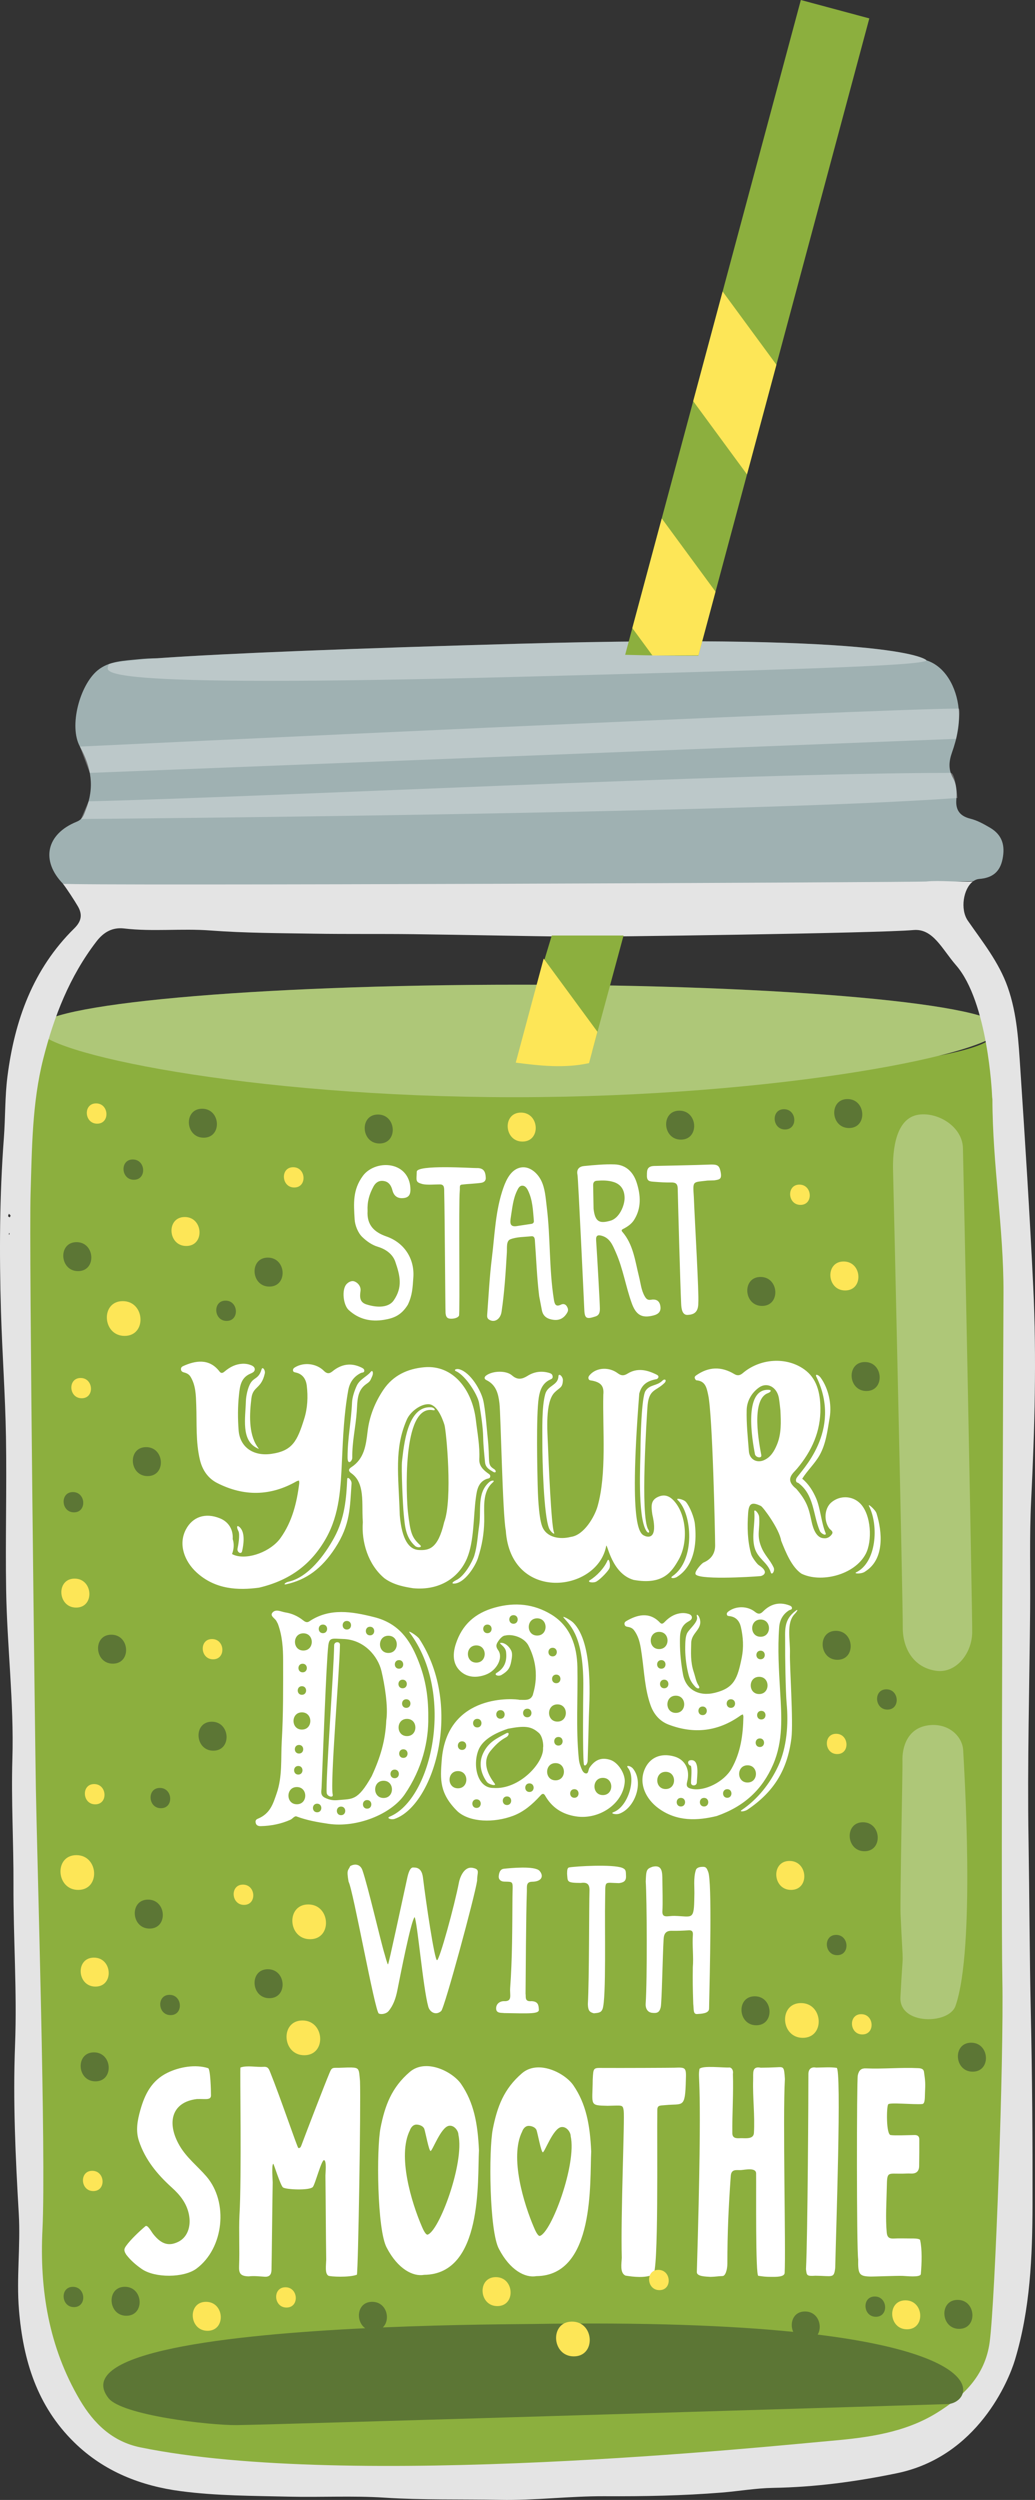 <?xml version="1.0" encoding="iso-8859-1"?>
<svg version="1.1" xmlns="http://www.w3.org/2000/svg" xmlns:xlink="http://www.w3.org/1999/xlink" x="0px" y="0px" viewBox="0 0 117.606 283.847" style="enable-background:new 0 0 117.606 283.847;" xml:space="preserve">
    <rect x="0" y="0" width="117.606" height="283.847" fill="#333333" stroke="none"/>
    <g id="Layer_2">
        <path id="one" style="fill:#8CAF3E;" d="M115.869,190.428c-0.259,2.894,0.241,55.103-0.773,60.473 c0.045,0.374,0.07,0.754,0.069,1.138c-0.015,4.011-0.824,7.928-1.998,11.742c-0.217,0.705-0.217,0.706-0.001,0.004 c-0.06,0.389-0.644,3.506-0.966,4.66c-0.35,1.255-0.735,2.498-1.131,3.739c-0.73,2.288-7.734,6.325-9.263,7.209 c-4.401,2.544-10.019,1.957-14.879,2.033c-0.383,0.006-27.047,1.458-32.274,1.678c-10.886,0.458-35.026-2.176-36.486-1.952 c-2.736,0.42-10.341-7.262-11.396-8.37c-2.158-2.265-3.692-4.854-3.835-8.06c-0.069-1.538,0.078-8.131-0.054-10.202 c-0.203-3.189-0.277-64.746-0.096-70.814c0.094-3.159,0.153-6.32,0.123-9.48c-0.013,0.618-0.187-1.328-0.18-1.244 c-0.059-0.694-0.559-13.354-0.603-16.855c-0.034-2.688,0.997-21.382,0.662-24.112c-0.596-4.853,0.021-12.77,2.032-14.47 c-0.359-0.273-0.555-0.533-0.555-0.774c0-2.742,24.503-4.965,54.73-4.965c30.226,0,54.73,2.223,54.73,4.965 c0,0.881-2.596,2.001-7.106,3.116c3.093-0.603,5.172-1.253,5.93-1.915c1.705-1.491,1.808,19.31,1.799,19.381 C115.08,138.56,116.162,187.155,115.869,190.428z"/>
        <path id="fixed" style="opacity:0.3;fill:#FFFFFF;" d="M111.539,154.779c-0.005-0.029-0.01-0.059-0.015-0.088 C111.536,154.761,111.54,154.785,111.539,154.779z M109.417,130.344c-0.071-2.428-2.822-4.093-5.022-3.784 c-2.6,0.365-2.988,3.957-2.917,6.379c0.059,2.033,1.132,49.505,1.102,51.787c-0.033,2.421,1.228,4.646,3.836,4.984 c2.191,0.284,4.02-1.927,4.053-4.354C110.5,183.076,109.485,132.692,109.417,130.344z M109.447,198.75 c-0.071-1.546-1.573-3.074-3.772-2.877c-2.6,0.233-3.198,2.573-3.127,4.115c0.029,0.636-0.291,15.741-0.216,17.411 c0.331,7.366,0.312,2.784-0.017,9.371c-0.158,3.168,5.514,3.111,6.257,0.988C110.877,221.172,109.525,200.45,109.447,198.75z M58.433,124.579c30.226,0,55.292-5.069,55.292-7.811c0-2.742-24.503-4.965-54.73-4.965c-30.226,0-54.73,2.223-54.73,4.965 C4.266,119.511,28.207,124.579,58.433,124.579z"/>
        <path id="two" style="fill:#9FB1B2;" d="M112.483,93.971c-0.713-0.415-1.422-0.816-2.226-1.017 c-1.111-0.277-1.68-0.904-1.592-2.126c0.061-0.839,0.061-1.722-0.378-2.491c-0.546-0.956-0.469-1.889-0.116-2.889 c0.567-1.609,0.937-3.246,0.76-4.993c-0.245-2.417-1.51-4.795-3.663-5.479c0.001-0.003,0.007-0.005,0.007-0.008 c0,0-2.448-3.096-46.518-1.872c-17.979,0.499-33.136,1.085-40.882,1.643c-0.682,0.008-1.406,0.036-2.128,0.113 c-1.599,0.171-3.345,0.177-4.662,1.266c-2.014,1.666-3.282,6.322-2.005,8.648c1.323,2.411,1.667,4.64,0.672,7.175 c-0.241,0.615-0.34,1.074-1.063,1.369c-3.442,1.403-4.07,4.41-1.539,7.027c0.139,0.144,25.086,1.3,34.292,1.198 c7.178-0.079,67.538-1.385,69.164-1.491c0.199-0.136,0.417-0.228,0.656-0.246c1.488-0.113,2.355-0.782,2.654-2.246 C114.227,96.029,113.911,94.802,112.483,93.971z"/>
        <path id="three" style="fill:#E4E4E4;" d="M117.405,146.084c-0.394-8.209-0.916-16.412-1.46-24.613 c-0.21-3.165-0.364-6.347-1.444-9.401c-1.002-2.833-2.855-5.123-4.526-7.533c-0.897-1.294-0.506-3.64,0.573-4.452 c-1.572,0.108-3.704-0.158-5.274,0c0.358,0.096-97.507,0.521-98.125,0.252c0.487,0.639,1.291,1.869,1.698,2.566 c0.582,0.997,0.357,1.754-0.412,2.511c-4.694,4.621-6.776,10.449-7.588,16.807c-0.295,2.31-0.232,4.663-0.407,6.99 c-0.493,6.566-0.523,13.14-0.328,19.715c0.141,4.755,0.488,9.506,0.567,14.261c0.096,5.783-0.074,11.571,0.019,17.354 c0.103,6.39,0.899,12.755,0.709,19.163c-0.141,4.76,0.144,9.526,0.125,14.284c-0.024,6.067,0.414,12.125,0.179,18.193 c-0.248,6.4,0.052,12.791,0.423,19.18c0.211,3.632-0.278,7.268,0.022,10.911c0.47,5.711,2.047,10.903,6.288,15.049 c3.389,3.313,7.587,4.937,12.103,5.53c4.069,0.534,8.217,0.529,12.333,0.624c3.594,0.082,7.219-0.12,10.782,0.111 c4.392,0.284,8.773,0.167,13.155,0.253c3.958,0.077,7.925-0.436,11.886-0.414c4.455,0.025,8.897-0.059,13.334-0.418 c1.933-0.156,3.859-0.498,5.792-0.53c4.764-0.079,9.417-0.697,14.104-1.667c9.164-1.896,12.691-10.535,13.386-12.834 c1.751-5.792,1.994-11.755,2.006-17.73c0.015-7.304-0.038-14.61-0.198-21.912c-0.141-6.462-0.151-12.925-0.255-19.386 c-0.141-8.762,0.107-17.529,0.182-26.295c0.035-4.093-0.085-8.194,0.115-12.279C117.567,162.278,117.794,154.181,117.405,146.084z M1.033,140.202c-0.01-0.024-0.029-0.049-0.027-0.072c0.004-0.051,0.018-0.101,0.029-0.151c0.022,0.039,0.044,0.077,0.066,0.116 C1.079,140.133,1.056,140.168,1.033,140.202z M1.109,138.222c-0.065-0.043-0.168-0.074-0.184-0.13 c-0.018-0.066,0.039-0.153,0.078-0.275c0.088,0.082,0.181,0.128,0.193,0.19C1.208,138.071,1.141,138.15,1.109,138.222z M113.896,224.809c0.177,8.959-0.813,36.355-1.436,41.086c-0.51,3.87-3.028,6.223-6.03,8.077 c-3.614,2.232-7.803,2.796-11.939,3.157c-6.827,0.596-54.75,5.629-78.555,0.745c-3.14-0.644-5.27-2.678-6.865-5.386 c-3.527-5.99-4.585-12.511-4.246-19.338c0.422-8.52-0.609-41.912-0.75-50.097c-0.071-4.152-0.794-61.306-0.6-67.574 c0.158-5.1,0.169-10.254,1.44-15.263c1.216-4.796,2.987-9.339,6.04-13.314c0.832-1.084,1.834-1.637,3.159-1.481 c3.256,0.383,6.522-0.019,9.79,0.228c3.925,0.296,7.874,0.299,11.814,0.363c3.762,0.061,7.525,0.009,11.288,0.057 c6.127,0.078,12.254,0.217,18.381,0.288c2.424,0.028,34.341-0.393,38.41-0.758c2.231-0.2,3.24,2.165,4.835,3.995 c3.631,4.165,4.088,14.568,4.094,14.78c0.007,0.212,0.04,0.422,0.041,0.43c0.014,7.463,1.278,14.647,1.259,21.913 C114.014,151.263,113.712,215.495,113.896,224.809z"/>
        <path id="fixed" style="fill:#5C7635;" d="M107.64,272.965c-0.764,0.017-76.799,2.352-80.728,2.385 c-3.21,0.027-13.062-1.125-14.581-3.058c-4.125-5.251,13.942-7.201,29.167-7.942c-1.139-0.804-0.945-2.997,0.792-2.997 c1.669,0,2.129,2.041,1.208,2.906c8.356-0.357,15.475-0.365,16.962-0.389c12.895-0.21,22.526,0.177,29.67,0.893 c-0.43-0.97-0.019-2.312,1.341-2.312c1.505,0,2.026,1.661,1.439,2.622C113.122,267.569,110.184,272.907,107.64,272.965z M12.822,188.895c2.126,0,1.943-3.289-0.172-3.289C10.523,185.606,10.706,188.895,12.822,188.895z M16.821,215.685 c-2.126,0-1.943,3.289,0.172,3.289C19.12,218.974,18.937,215.685,16.821,215.685z M24.239,198.775c2.126,0,1.943-3.289-0.172-3.289 C21.94,195.486,22.123,198.775,24.239,198.775z M30.606,226.878c2.126,0,1.943-3.289-0.172-3.289 C28.307,223.589,28.49,226.878,30.606,226.878z M10.673,233.03c-2.126,0-1.943,3.289,0.172,3.289 C12.972,236.319,12.789,233.03,10.673,233.03z M16.774,167.598c2.126,0,1.943-3.289-0.172-3.289 C14.475,164.309,14.658,167.598,16.774,167.598z M8.87,144.325c2.126,0,1.943-3.289-0.172-3.289 C6.571,141.036,6.754,144.325,8.87,144.325z M23.141,129.176c2.126,0,1.943-3.289-0.172-3.289 C20.842,125.887,21.026,129.176,23.141,129.176z M30.606,146.081c2.126,0,1.943-3.289-0.172-3.289 C28.307,142.792,28.49,146.081,30.606,146.081z M43.121,129.834c2.126,0,1.943-3.289-0.172-3.289 C40.822,126.545,41.005,129.834,43.121,129.834z M96.473,128.078c2.126,0,1.943-3.289-0.172-3.289 C94.174,124.789,94.357,128.078,96.473,128.078z M86.593,148.277c2.126,0,1.943-3.289-0.172-3.289 C84.294,144.988,84.477,148.277,86.593,148.277z M77.371,129.395c2.126,0,1.943-3.289-0.172-3.289 C75.073,126.106,75.256,129.395,77.371,129.395z M98.449,157.937c2.126,0,1.943-3.289-0.172-3.289 C96.15,154.649,96.333,157.937,98.449,157.937z M95.155,188.456c2.126,0,1.943-3.289-0.172-3.289 C92.857,185.167,93.04,188.456,95.155,188.456z M98.057,206.903c-2.126,0-1.943,3.289,0.172,3.289 C100.355,210.192,100.172,206.903,98.057,206.903z M85.934,229.952c2.126,0,1.943-3.289-0.172-3.289 C83.635,226.663,83.819,229.952,85.934,229.952z M110.352,231.932c-2.126,0-1.943,3.289,0.172,3.289 C112.651,235.221,112.467,231.932,110.352,231.932z M14.186,259.646c-2.126,0-1.943,3.289,0.172,3.289 C16.485,262.935,16.302,259.646,14.186,259.646z M108.815,261.133c-2.126,0-1.943,3.289,0.172,3.289 C111.114,264.422,110.931,261.133,108.815,261.133z M19.383,228.8c1.488,0,1.36-2.302-0.121-2.302 C17.774,226.498,17.902,228.8,19.383,228.8z M15.211,133.952c1.488,0,1.36-2.302-0.121-2.302 C13.602,131.649,13.73,133.952,15.211,133.952z M89.201,128.243c1.488,0,1.36-2.302-0.121-2.302 C87.592,125.941,87.721,128.243,89.201,128.243z M95.13,221.994c1.488,0,1.36-2.302-0.121-2.302 C93.521,219.691,93.649,221.994,95.13,221.994z M8.405,171.715c1.488,0,1.36-2.302-0.121-2.302 C6.796,169.413,6.924,171.715,8.405,171.715z M8.284,259.651c-1.488,0-1.36,2.302,0.121,2.302 C9.893,261.953,9.765,259.651,8.284,259.651z M99.521,263.051c1.488,0,1.36-2.302-0.121-2.302 C97.912,260.748,98.04,263.051,99.521,263.051z M18.285,205.307c1.488,0,1.36-2.302-0.121-2.302 C16.676,203.005,16.804,205.307,18.285,205.307z M100.838,194.11c1.488,0,1.36-2.302-0.121-2.302 C99.229,191.808,99.357,194.11,100.838,194.11z M25.75,149.979c1.488,0,1.36-2.302-0.121-2.302 C24.141,147.677,24.269,149.979,25.75,149.979z"/>
        <path id="five" style="fill:#FFFFFF;" d="M20.563,155.466c-0.011-0.207,0.12-0.301,0.285-0.375 c1.297-0.58,2.916-0.923,4.1,0.641c0.208,0.275,0.42,0.123,0.604-0.033c0.575-0.487,1.221-0.813,1.98-0.855 c0.28-0.015,0.578,0.018,0.843,0.107c0.249,0.083,0.571,0.213,0.573,0.521c0.002,0.306-0.304,0.409-0.561,0.526 c-1.039,0.474-1.136,1.457-1.236,2.407c-0.14,1.328-0.138,2.662-0.038,3.993c0.141,1.889,1.64,2.967,3.703,2.68 c2.43-0.339,2.961-1.466,3.752-3.984c0.381-1.214,0.443-2.501,0.289-3.769c-0.088-0.72-0.449-1.31-1.243-1.485 c-0.143-0.031-0.296-0.046-0.32-0.23c-0.024-0.186,0.103-0.288,0.24-0.37c1.003-0.599,2.426-0.434,3.263,0.404 c0.329,0.329,0.603,0.369,0.977,0.063c0.996-0.815,2.094-1.018,3.283-0.441c0.159,0.077,0.356,0.175,0.336,0.39 c-0.021,0.222-0.253,0.169-0.395,0.24c-0.802,0.401-1.264,1.065-1.424,1.94c-0.481,2.639-0.597,5.311-0.718,7.982 c-0.139,3.045-0.251,6.082-1.813,8.845c-1.642,2.903-4.043,4.762-7.608,5.603c-2.375,0.319-4.984,0.221-7.114-1.744 c-1.347-1.243-2.098-3.169-1.191-4.876c0.746-1.406,2.184-1.935,3.869-1.249c0.991,0.403,1.517,1.295,1.44,2.35 c0.043,0.13,0.075,0.255,0.089,0.359c0.073,0.515-0.014,0.937-0.161,1.34c0.083,0.054,0.186,0.102,0.314,0.145 c1.569,0.528,4.108-0.442,5.193-1.96c1.336-1.869,1.854-4.006,2.131-6.231c0.012-0.097-0.021-0.2-0.032-0.3 c-0.094,0.03-0.196,0.045-0.28,0.092c-2.971,1.697-5.993,1.73-9.016,0.192c-1.045-0.532-1.683-1.474-1.958-2.62 c-0.497-2.067-0.341-4.182-0.421-6.28c-0.041-1.083-0.053-2.166-0.635-3.144c-0.18-0.303-0.442-0.429-0.751-0.509 C20.717,155.78,20.576,155.687,20.563,155.466z M55.266,156.698c1.112,0.535,1.357,1.554,1.486,2.629 c0.15,1.248,0.354,12.611,0.72,14.439c0.545,8.238,10.471,7.041,11.416,1.729c0.15-0.157,0.637,3.184,3.113,3.891 c3.36,0.601,4.328-0.938,5.094-2.264c1.099-1.902,0.947-4.973-0.421-6.606c-0.528-0.631-1.132-0.922-1.928-0.546 c-0.798,0.377-0.767,1.025-0.622,1.988c0.495,2.122,0.024,2.688-0.743,2.476c-0.531-0.248-2.016,0.035-0.743-16.2 c0.254-0.985,0.872-1.449,1.96-1.643c0.082-0.014,0.184-0.114,0.211-0.195c0.048-0.145-0.062-0.248-0.183-0.309 c-1.087-0.548-2.205-0.81-3.318-0.124c-0.429,0.265-0.72,0.251-1.116-0.044c-0.991-0.738-2.375-0.652-3.123,0.142 c-0.129,0.137-0.254,0.276-0.196,0.481c0.06,0.214,0.266,0.188,0.422,0.22c0.984,0.199,1.359,0.616,1.259,1.596 c-0.089,3.977,0.4,8.97-0.655,12.679c-0.326,1.146-1.533,3.278-3.042,3.466c-1.231,0.32-2.772,0.083-3.254-1.203 c-0.424-1.132-0.492-3.962-0.512-4.812c-0.03-1.226-0.189-7.756,0.126-9.788c0.131-0.844,0.41-1.633,1.259-2.042 c0.173-0.084,0.34-0.119,0.322-0.366c-0.02-0.26-0.186-0.35-0.402-0.412c-0.865-0.249-1.682-0.142-2.444,0.334 c-0.604,0.378-1.14,0.504-1.769-0.046c-0.679-0.593-2.216-0.528-2.936,0.006C55.001,156.358,55.003,156.572,55.266,156.698z M61.36,203.923c-0.874,0.954-1.847,1.796-3.065,2.251c-2.162,0.808-4.87,0.751-6.282-0.486c-2.109-2.059-1.979-3.672-1.825-5.78 c0.569-7.781,8.459-7.031,8.851-6.902c0.565-0.019,1.237,0.151,1.513-0.578c-0.015-0.123,1.055-2.662-0.552-5.676 c-0.552-0.904-1.858-1.231-2.562-1.055c-0.368,0.006-0.705,0.448-0.909,0.785c-0.2,0.33-0.148,0.569,0.08,0.887 c0.6,0.838-0.148,2.315-1.435,2.784c-1.01,0.369-2.073,0.332-2.872-0.414c-0.901-0.841-0.857-2.013-0.506-3.088 c0.707-2.161,2.156-3.491,4.419-4.121c2.305-0.642,4.445-0.416,6.417,0.777c2.19,1.325,2.931,3.586,2.977,5.979 c0.066,3.456-0.181,6.918,0.156,10.372c0.028,0.287,0.085,0.582,0.19,0.848c0.131,0.33,0.251,0.786,0.599,0.851 c0.336,0.063,0.28-0.434,0.438-0.66c0.631-0.908,1.365-1.2,2.366-0.873c0.869,0.283,1.697,1.558,1.629,2.508 c-0.176,2.449-2.89,4.321-5.556,3.902c-1.556-0.245-2.711-0.994-3.486-2.351C61.724,203.497,61.52,203.748,61.36,203.923z M68.503,203.817c1.273,0,1.273-1.956,0-1.956C67.23,201.861,67.23,203.817,68.503,203.817z M54.122,186.821 c-1.273,0-1.273,1.956,0,1.956C55.395,188.777,55.395,186.821,54.122,186.821z M55.384,184.456c-0.636,0-0.636,0.978,0,0.978 C56.021,185.434,56.021,184.456,55.384,184.456z M58.348,183.386c-0.636,0-0.636,0.978,0,0.978S58.985,183.386,58.348,183.386z M65.264,204.124c0.636,0,0.636-0.978,0-0.978S64.628,204.124,65.264,204.124z M63.343,193.518c-1.273,0-1.273,1.956,0,1.956 C64.616,195.474,64.616,193.518,63.343,193.518z M63.453,197.218c-0.636,0-0.636,0.978,0,0.978 C64.09,198.196,64.09,197.218,63.453,197.218z M63.206,190.137c-0.636,0-0.636,0.978,0,0.978S63.842,190.137,63.206,190.137z M62.794,188.069c0.636,0,0.636-0.978,0-0.978S62.158,188.069,62.794,188.069z M63.124,202.143c1.273,0,1.273-1.956,0-1.956 C61.851,200.187,61.851,202.143,63.124,202.143z M61.038,185.704c1.273,0,1.273-1.956,0-1.956 C59.765,183.747,59.765,185.704,61.038,185.704z M59.913,194.985c0.636,0,0.636-0.978,0-0.978S59.276,194.985,59.913,194.985z M56.866,195.149c0.636,0,0.636-0.978,0-0.978C56.23,194.171,56.23,195.149,56.866,195.149z M54.232,196.137 c0.636,0,0.636-0.978,0-0.978S53.595,196.137,54.232,196.137z M52.503,198.69c0.636,0,0.636-0.978,0-0.978 S51.866,198.69,52.503,198.69z M52.036,201.092c-1.273,0-1.273,1.956,0,1.956S53.309,201.092,52.036,201.092z M54.149,204.298 c-0.636,0-0.636,0.978,0,0.978S54.786,204.298,54.149,204.298z M57.607,203.969c-0.636,0-0.636,0.978,0,0.978 C58.244,204.947,58.244,203.969,57.607,203.969z M60.16,202.487c-0.636,0-0.636,0.978,0,0.978S60.796,202.487,60.16,202.487z M61.707,198.455c0.07-0.277-0.031-1.381-0.552-1.758c-0.816-0.697-1.545-0.779-3.434-0.414c-1.971,0.653-2.965,1.49-3.334,2.373 c-0.706,1.69-0.189,4.378,1.676,4.351C58.995,203.227,61.82,200.15,61.707,198.455z M91.051,178.667 c-1.085-0.755-1.745-2.358-2.29-3.735c-0.19-1.315-2.053-3.823-2.299-3.94c-1.036-0.495-1.376-0.31-1.454,0.819 c-0.108,1.568-0.081,3.129,0.347,4.66c0.106,0.38,0.69,1.124,0.845,1.224c1.36,0.879,0.385,1.242,0.228,1.256 c-1.164,0.103-7.452,0.472-7.405-0.283c-0.044-0.327,0.718-1.168,0.925-1.257c0.856-0.368,1.317-1.016,1.313-1.949 c-0.004-1.33-0.293-14.826-0.789-17.079c-0.172-0.783-0.299-1.58-1.341-1.662c-0.071-0.006-0.16-0.157-0.186-0.255 c-0.037-0.138,0.054-0.229,0.175-0.313c1.408-0.984,2.848-1.023,4.312-0.144c0.372,0.224,0.656,0.167,0.983-0.112 c1.925-1.64,4.9-1.888,6.966-0.419c1.451,1.032,1.813,2.666,1.841,4.383c0.044,2.66-0.979,4.893-2.652,6.889 c-0.479,0.571-1.454,1.212-0.086,2.297c1.179,1.368,1.411,2.193,1.698,3.537c0.098,0.46,0.389,2.043,1.432,2.07 c0.351,0.048,0.691-0.132,0.911-0.455c0.223-0.328-0.166-0.475-0.308-0.677c-0.633-0.895-0.526-2.277,0.249-2.937 c0.966-0.823,2.389-0.767,3.265,0.108c1.285,1.283,1.406,4.31,0.63,5.758C97.064,178.871,93.22,179.752,91.051,178.667z M88.678,160.124c-0.057-0.466-0.094-0.936-0.176-1.398c-0.217-1.233-1.331-1.843-2.254-1.188c-0.86,0.61-1.38,1.551-1.405,2.561 c-0.039,1.56,0.133,3.126,0.252,4.687c0.07,0.913,0.893,1.376,1.729,0.999c0.751-0.338,1.142-1.002,1.446-1.721 C88.809,162.794,88.738,161.46,88.678,160.124z M54.071,161.228c0.173,1.475,0.464,2.945,0.391,4.444 c-0.036,0.729,0.402,1.179,0.936,1.576c0.139,0.104,0.347,0.19,0.306,0.415c-0.041,0.23-0.268,0.2-0.432,0.266 c-0.959,0.389-1.082,1.281-1.2,2.128c-0.289,2.081-0.183,4.92-1.006,6.877c-0.94,2.234-3.16,3.679-6.131,3.396 c-0.804-0.131-2.169-0.33-3.254-1.132c-1.874-1.563-2.618-4.153-2.454-6.365c-0.092-1.425,0.028-2.533-0.182-3.639 c-0.153-0.803-0.465-1.456-1.137-1.929c-0.305-0.215-0.352-0.44,0.001-0.668c1.488-0.96,1.671-2.49,1.86-4.067 c0.204-1.703,0.817-3.271,1.787-4.717c1.113-1.659,2.766-2.407,4.653-2.574C51.484,154.948,53.668,157.79,54.071,161.228z M48.726,159.437c-0.923-0.052-2.111,0.854-2.5,1.745c-1.45,3.326-0.943,6.225-0.802,10.847c0.236,2.83,1.072,3.908,2.169,3.962 c1.126,0.055,2.169-0.094,2.877-3.16c0.982-2.586,0.238-10.407,0.029-11.063C50.251,160.984,49.655,159.489,48.726,159.437z M32.017,197.686c0.18-3.053,0.156-6.116,0.154-9.174c-0.001-1.374-0.093-2.753-0.576-4.088c-0.043-0.119-0.12-0.23-0.174-0.346 c-0.157-0.341-0.823-0.606-0.432-1.012c0.388-0.403,0.962-0.062,1.435,0.011c0.767,0.118,1.431,0.435,1.997,0.881 c0.204,0.161,0.441,0.327,0.715,0.141c2.32-1.568,4.882-1.114,7.377-0.489c2.809,0.704,4.049,2.606,4.923,4.72 c0.807,1.953,1.252,3.952,1.228,6.651c0.047,2.671-0.675,5.837-2.677,8.755c-1.564,2.281-5.462,3.811-8.658,3.343 c-1.217-0.178-2.474-0.398-3.633-0.838c-0.229-0.087-0.461,0.27-0.687,0.371c-1.046,0.471-2.179,0.7-3.372,0.73 c-0.279,0.007-0.501-0.08-0.571-0.329c-0.058-0.206-0.042-0.399,0.217-0.505c1.443-0.585,1.755-1.745,2.142-2.849 C32.111,201.705,31.9,199.677,32.017,197.686z M38.753,205.122c-0.636,0-0.636,0.978,0,0.978S39.389,205.122,38.753,205.122z M41.717,204.381c-0.636,0-0.636,0.978,0,0.978S42.353,204.381,41.717,204.381z M43.583,202.19c-1.273,0-1.273,1.956,0,1.956 C44.856,204.146,44.856,202.19,43.583,202.19z M44.846,200.923c-0.636,0-0.636,0.978,0,0.978 C45.482,201.901,45.482,200.923,44.846,200.923z M45.834,198.617c-0.636,0-0.636,0.978,0,0.978S46.47,198.617,45.834,198.617z M46.245,195.164c-1.273,0-1.273,1.956,0,1.956S47.518,195.164,46.245,195.164z M46.163,192.936c-0.636,0-0.636,0.978,0,0.978 S46.799,192.936,46.163,192.936z M45.751,190.713c-0.636,0-0.636,0.978,0,0.978S46.388,190.713,45.751,190.713z M45.34,188.49 c-0.636,0-0.636,0.978,0,0.978S45.976,188.49,45.34,188.49z M44.132,187.68c1.273,0,1.273-1.956,0-1.956 C42.86,185.723,42.86,187.68,44.132,187.68z M42.046,185.681c0.636,0,0.636-0.978,0-0.978S41.41,185.681,42.046,185.681z M39.412,185.022c0.636,0,0.636-0.978,0-0.978C38.775,184.044,38.775,185.022,39.412,185.022z M37.303,186.836 c-0.228,1.868-0.61,12.644-0.764,16.158c-0.018,0.407-0.171,0.856,0.388,1.129c0.552,0.269,0.984,0.316,1.541,0.259 c1.55-0.158,2.16,0.151,3.767-2.712c1.006-2.174,1.558-4.058,1.658-6.329c0.235-1.56-0.19-4.113-0.552-5.625 c-0.397-1.656-1.959-3.566-4.372-3.624C37.765,186.049,37.419,185.884,37.303,186.836z M36.695,185.434 c0.636,0,0.636-0.978,0-0.978S36.058,185.434,36.695,185.434z M36.036,205.771c0.636,0,0.636-0.978,0-0.978 S35.4,205.771,36.036,205.771z M34.472,187.405c1.273,0,1.273-1.956,0-1.956C33.199,185.449,33.199,187.405,34.472,187.405z M34.389,188.902c-0.636,0-0.636,0.978,0,0.978C35.026,189.88,35.026,188.902,34.389,188.902z M34.307,191.454 c-0.636,0-0.636,0.978,0,0.978C34.943,192.432,34.943,191.454,34.307,191.454z M34.307,196.38c1.273,0,1.273-1.956,0-1.956 C33.034,194.423,33.034,196.38,34.307,196.38z M33.978,198.123c-0.636,0-0.636,0.978,0,0.978S34.614,198.123,33.978,198.123z M33.895,200.511c-0.636,0-0.636,0.978,0,0.978S34.532,200.511,33.895,200.511z M33.731,204.86c1.273,0,1.273-1.956,0-1.956 S32.458,204.86,33.731,204.86z M39.917,234.746c-0.514-0.014-1.296,0.053-1.81,0.038c-0.426-0.013-0.496,0.186-0.673,0.602 c-0.496,1.169-2.617,6.671-3.202,8.245c-0.056,0.152-0.167,0.312-0.338,0.253c-0.104-0.036-2.077-5.843-3.169-8.543 c-0.164-0.404-0.243-0.705-0.763-0.669c-0.834,0.056-1.885-0.189-2.639,0.075c-0.077,0.103,0.15,12.41-0.113,16.778 c-0.084,1.828,0.032,3.916-0.042,5.744c-0.032,0.792,0.09,1.174,1.097,1.193c0.591-0.074,1.223,0.005,1.816,0.041 c0.579,0.036,0.758-0.296,0.77-0.775c0.028-1.094,0.093-7.722,0.135-9.941c0.003-0.179-0.146-2.042,0.069-2.107 c0.05-0.015,0.799,2.42,1.093,2.677c0.294,0.257,3.016,0.377,3.393-0.038c0.268-0.295,0.989-3.111,1.282-3.054 c0.311,0.06,0.152,1.488,0.155,1.755c0.038,3.184,0.043,6.368,0.09,9.551c-0.021,0.681-0.164,1.569,0.245,1.815 c0.189,0.113,2.375,0.226,3.243-0.113c0.151-0.829,0.45-19.066,0.351-21.972C40.785,234.935,40.841,234.772,39.917,234.746z M65.155,236.775c1.433,2.094,1.888,4.454,2.023,7.519c-0.178,3.31,0.482,14.08-6.224,14.14c-1.265,0.234-2.997-0.663-4.253-3.076 c-1.102-1.993-1.18-11.214-0.704-13.624c0.498-2.52,1.252-4.563,3.318-6.334C61.155,233.822,64.191,235.366,65.155,236.775z M64.845,242.539c0.007-0.438-0.477-1.136-1.087-1.024c-0.924,0.169-1.878,2.887-2.08,2.859c-0.188-0.026-0.557-2.026-0.704-2.489 c-0.102-0.321-0.523-0.509-0.902-0.51c-0.367-0.001-0.628,0.32-0.744,0.655c-1.446,2.897,0.209,8.249,1.35,10.891 c0.088,0.204,0.389,0.94,0.647,0.954C62.633,253.548,65.549,245.731,64.845,242.539z M89.186,236.053 c-0.089-1.424-0.128-1.375-0.93-1.332c-0.485,0.026-1.282,0.05-1.81,0.05c-1.031-0.202-0.841,0.583-0.867,1.408 c-0.062,1.924,0.209,4.087,0.088,6.008c-0.048,0.762-1.026,0.562-1.574,0.588c-0.384,0.018-0.87,0.032-0.878-0.556 c-0.027-2.201,0.139-4.507,0.064-6.744c0.052-0.247-0.014-0.647-0.352-0.729c-0.779,0.05-3.041-0.251-3.444,0.151 c-0.251,1.533,0.403-0.447-0.302,23.075c-0.015,0.5,0.968,0.509,1.552,0.547c0.679-0.019,0.754-0.075,1.364-0.094 c0.352,0,0.553-0.782,0.553-1.408c0-3.517,0.137-6.454,0.386-9.955c0.06-0.849,0.694-0.635,1.171-0.669 c0.469-0.033,1.702-0.32,1.71,0.381c0.023,1.895-0.079,11.628,0.251,11.625c0.597,0.082,0.789,0.118,1.483,0.119 c0.505,0.001,1.484,0.029,1.508-0.446C89.303,255.331,88.936,240.545,89.186,236.053z M20.395,243.606 c-1.489-2.575-0.903-4.932,1.973-5.278c1.018-0.038,1.659,0.188,1.603-0.505c0.006-0.425-0.057-2.889-0.321-3.002 c-1.448-0.453-3.259-0.145-4.633,0.53c-1.783,0.877-2.558,2.422-3.063,4.203c-0.33,1.166-0.561,2.337-0.169,3.526 c0.706,2.14,2.093,3.81,3.735,5.293c0.937,0.846,1.693,1.779,1.951,3.075c0.267,1.34-0.172,2.583-1.209,3.09 c-0.991,0.484-1.865,0.383-2.872-0.904c-0.192-0.246-0.626-1.071-0.867-0.867c-0.66,0.558-1.677,1.512-2.183,2.221 c-0.241,0.338-0.306,0.531,0.007,1.011c0.5,0.653,1.102,1.17,1.77,1.631c1.493,1.032,4.779,1.012,6.206-0.046 c3.11-2.307,3.661-7.524,1.134-10.466C22.446,245.943,21.199,244.997,20.395,243.606z M104.991,235.237 c-0.046-0.326-0.316-0.399-0.641-0.415c-1.973-0.098-3.991,0.111-5.965,0.025c-0.499-0.022-0.782,0.188-0.914,0.781 c-0.13,0.583-0.144,19.664,0.044,20.9c-0.027,1.67,0.103,1.916,1.33,1.953c0.475,0.014,2.841-0.094,3.714-0.075 c0.349,0.007,2.038,0.219,2.074-0.207c0.113-1.263,0.151-2.828-0.075-3.827c0.009-0.225-0.756-0.212-1.007-0.211 c-0.667,0-1.336-0.03-2.001,0.006c-0.507,0.027-0.739-0.15-0.789-0.664c-0.158-1.642-0.024-3.58,0.008-5.22 c0.034-1.76,0.073-1.461,1.772-1.482c0.32-0.006,0.641-0.031,0.96-0.014c0.604,0.031,0.929-0.245,0.94-0.843 c0.02-1.014,0.02-2.029,0.018-3.043c-0.001-0.343-0.197-0.491-0.539-0.486c-0.626,0.008-2.284,0.08-2.699,0.005 c-0.547,0-0.49-3.242-0.302-3.469c0-0.283,2.914,0.032,3.883-0.057c0.347-0.032,0.274-0.906,0.302-1.207 C105.16,236.5,105.143,236.31,104.991,235.237z M76.6,234.772c-0.347,0.012-6.133,0.039-8.094,0.025 c-1.089-0.008-1.087-0.054-1.156,1.332c-0.025,2.941-0.427,2.916,1.684,2.966c1.659-0.025,1.732-0.167,1.835,0.553 c0.129,0.897-0.352,11.889-0.217,16.696c-0.026,0.689-0.233,1.72,0.418,2.031c0.93,0.151,2.194,0.292,3.117-0.101 c0.679,0.05,0.445-14.976,0.503-18.726c0.009-0.555,0.357-0.471,0.905-0.528c2.021-0.209,2.262,0.453,2.338-2.865 C77.992,234.699,77.902,234.727,76.6,234.772z M43.043,228.617c0.323,0.16,0.878-0.006,1.085-0.247 c0.562-0.656,0.844-1.488,1.023-2.39c0.32-1.612,1.549-7.909,1.96-8.308c0.31,0.492,0.956,8.031,1.556,10.178 c0.168,0.601,0.853,1.04,1.467,0.481c0.378-0.344,3.849-13.129,4.083-14.81c-0.015-0.89,0.371-1.257-0.452-1.43 c-1.086-0.264-1.536,1.228-1.613,1.63c-0.499,2.607-2.213,8.862-2.495,8.844c-0.287-0.018-1.266-6.655-1.592-9.352 c-0.074-0.61-0.294-1.2-1.062-1.17c-0.408-0.097-0.622,0.704-0.724,1.167c-0.635,2.881-2.107,9.818-2.19,9.833 c-0.072,0.012-0.367-1.104-0.393-1.189c-0.412-1.314-1.885-7.705-2.515-9.511c-0.221-0.632-0.79-0.794-1.385-0.465 c-0.234,0.543-0.44,0.348-0.186,1.777C40.112,214.519,42.6,228.398,43.043,228.617z M65.62,133.394 c-0.143-0.666,0.237-0.95,0.735-0.999c1.164-0.115,2.338-0.226,3.504-0.185c1.257,0.045,2.095,0.856,2.484,2.063 c0.463,1.44,0.554,2.9-0.295,4.24c-0.28,0.441-0.708,0.743-1.166,0.984c-0.133,0.07-0.352,0.154-0.18,0.35 c1.262,1.447,1.457,3.309,1.902,5.079c0.192,0.762,0.252,1.563,0.659,2.266c0.173,0.299,0.345,0.447,0.695,0.385 c0.521-0.091,0.95,0.047,1.07,0.668c0.123,0.635-0.181,0.955-0.749,1.107c-1.333,0.356-2.008-0.035-2.495-1.387 c-0.681-1.891-0.984-3.905-1.799-5.749c-0.355-0.802-0.662-1.647-1.618-1.909c-0.444-0.121-0.666-0.026-0.631,0.506 c0.132,1.969,0.424,7.141,0.427,7.757c0.002,0.385-0.046,0.752-0.492,0.899c-1.081,0.357-1.248,0.241-1.285-0.934 C66.374,148.222,65.698,133.759,65.62,133.394z M67.399,134.572c0.017,0.992,0.034,1.983,0.047,2.684 c0.175,1.54,0.729,1.676,1.907,1.348c1.022-0.274,1.624-1.73,1.619-2.588c-0.005-0.859-0.371-1.523-1.224-1.8 c-0.637-0.207-1.287-0.203-1.939-0.152C67.51,134.087,67.394,134.278,67.399,134.572z M95.056,234.784 c-0.719-0.097-1.433-0.038-2.329-0.025c-0.517-0.103-0.872,0.136-0.869,0.751c0.009,1.546-0.083,18.729-0.275,22.134 c0.093,0.693,0.042,0.818,1.065,0.745c1.955,0.016,2.109,0.34,2.256-0.878C94.981,253.787,95.657,234.725,95.056,234.784z M55.359,149.269c0.161-2.153,0.27-4.319,0.534-6.451c0.331-2.672,0.401-5.408,1.316-7.984c0.353-0.993,0.917-2.084,1.974-2.275 c0.97-0.175,1.853,0.588,2.289,1.437c0.471,0.918,0.525,2.003,0.653,3.034c0.435,3.492,0.256,7.033,0.81,10.517 c0.081,0.507,0.194,0.892,0.827,0.576c0.212-0.106,0.466-0.067,0.619,0.161c0.147,0.22,0.235,0.459,0.086,0.727 c-0.344,0.62-0.854,0.93-1.556,0.846c-0.659-0.079-1.192-0.345-1.338-1.091c-0.105-0.532-0.205-1.066-0.307-1.599 c-0.26-2.116-0.332-4.243-0.49-6.363c-0.022-0.289-0.121-0.468-0.406-0.437c-0.802,0.087-1.653,0.062-2.385,0.347 c-0.48,0.187-0.36,0.967-0.391,1.482c-0.133,2.255-0.271,4.508-0.602,6.743c-0.126,0.853-0.807,1.278-1.41,0.899 C55.349,149.692,55.342,149.503,55.359,149.269z M58.856,139.191c0.513-0.077,1.026-0.152,1.538-0.232 c0.183-0.029,0.286-0.153,0.27-0.335c-0.103-1.178-0.133-2.375-0.672-3.463c-0.129-0.26-0.321-0.542-0.642-0.538 c-0.329,0.004-0.469,0.309-0.598,0.574c-0.454,0.934-0.54,1.956-0.703,2.966C57.933,138.882,57.913,139.388,58.856,139.191z M43.63,149.855c1.08-0.176,1.953-0.492,2.708-1.708c0.524-1.09,0.545-1.941,0.629-3.103c0.155-2.128-1.032-3.95-3.061-4.655 c-1.396-0.485-2.237-1.31-2.139-2.893c-0.053-1.066,0.194-1.887,0.663-2.762c0.296-0.552,0.753-0.762,1.322-0.609 c0.478,0.128,0.711,0.536,0.834,1.011c0.18,0.692,0.622,0.992,1.348,0.885c0.572-0.085,0.707-0.475,0.704-0.951 c-0.008-1.323-0.722-2.315-1.889-2.659c-1.303-0.384-2.794,0.12-3.509,1.091c-1.181,1.604-1.049,3.136-0.942,4.958 c0.039,0.658,0.372,1.513,0.861,1.985c0.531,0.513,1.121,0.92,1.781,1.118c0.854,0.255,1.667,0.805,1.971,1.677 c0.574,1.649,0.845,2.922-0.168,4.403c-0.541,0.791-1.758,0.892-3.104,0.464c-0.797-0.253-0.764-0.865-0.675-1.532 c0.063-0.472-0.247-0.904-0.666-1.071c-0.295-0.13-0.674,0.024-0.928,0.306c-0.558,0.619-0.373,2.353,0.251,2.929 C40.773,149.802,42.134,150.098,43.63,149.855z M47.989,134.436c0.485,0.132,1.505,0.038,2.008,0.044 c0.546,0.006,0.467,0.479,0.48,0.982c0.06,2.255,0.122,13.379,0.151,13.631c0.031,0.271,0.094,0.557,0.41,0.616 c0.325,0.062,0.949-0.008,1.119-0.325c0.117-0.218-0.052-12.866,0.087-14.184c0.042-0.401-0.087-0.655,0.24-0.698 c0.562-0.075,1.643-0.113,2.204-0.205c0.31-0.051,0.524-0.228,0.51-0.559c-0.029-0.677-0.207-1.144-1.055-1.113 c-0.41,0.015-6.769-0.415-6.787,0.415C47.334,134.043,47.164,134.21,47.989,134.436z M74.263,134.174 c0.807,0.065,1.339,0.095,2.012,0.085c0.479-0.007,0.721,0.136,0.733,0.677c0.048,2.143,0.288,10.864,0.39,13.082 c0.024,0.532,0.104,1.31,0.727,1.279c0.616-0.031,1.23-0.202,1.222-1.353c0.089-1.059-0.392-9.099-0.509-12.054 c-0.124-1.89-0.142-1.629,1.557-1.847c0.012-0.001,0.752-0.02,0.764-0.022c0.628-0.104,0.917-0.109,0.698-1.091 c-0.157-0.652-0.393-0.742-1.331-0.698c-1.243,0.058-5.548,0.136-6.176,0.153c-0.829,0.022-0.839,0.487-0.841,1.036 C73.477,134.13,73.833,134.139,74.263,134.174z M80.571,228.063c0.078-3.995,0.357-14.433-0.101-15.531 c-0.115-0.277-0.186-0.566-0.545-0.57c-0.349-0.003-0.749,0.048-0.855,0.369c-0.302,0.918-0.131,2.041-0.174,2.996 c-0.035,2.774-0.188,2.262-2.255,2.206c-0.745-0.02-1.424,0.325-1.373-0.542c0.055-0.94,0.005-2.598-0.003-3.54 c-0.008-0.916-0.021-1.75-1.114-1.498c-0.691,0.247-0.73,0.367-0.776,1.688c0.129,1.878,0.18,11.1-0.01,13.873 c-0.032,0.463,0.176,0.964,0.728,1.025c0.542,0.061,0.841-0.008,0.987-0.648c0.122-0.538,0.209-5.71,0.326-7.726 c0.037-0.641,0.285-0.953,0.92-0.94c0.645,0.014,1.292-0.014,1.936-0.055c0.391-0.025,0.496,0.168,0.468,0.527 c-0.088,1.155,0.094,2.502-0.006,3.656c-0.02,1.631-0.012,2.307,0.05,4.176c0.074,0.586-0.036,1.179,0.433,1.148 C79.718,228.643,80.561,228.619,80.571,228.063z M60.473,213.655c1.1-0.013,1.341-0.655,0.835-1.233 c-0.529-0.605-3.41-0.309-4.057-0.239c-0.402,0.044-0.537,0.411-0.579,0.818c-0.043,0.411,0.247,0.63,0.606,0.64 c1.175,0.031,0.966-0.079,0.953,1.777c-0.025,3.486-0.014,6.915-0.263,10.327c-0.058,0.794,0.292,1.524-0.716,1.471 c-0.471,0.002-0.909,0.323-0.875,0.875c0.033,0.537,0.617,0.426,0.901,0.477c2.917,0.053,4.004,0.106,3.951-0.398 c-0.026-0.456-0.053-0.928-0.835-0.955c-0.835,0.08-0.608-0.512-0.676-0.848c0.013-1.564,0.054-9.089,0.148-11.602 C59.887,214.21,59.741,213.664,60.473,213.655z M70.328,213.815c0.464-0.062,0.828-0.191,0.806-0.791 c-0.022-0.576,0.012-0.748-0.413-0.939c-1.091-0.437-5.278-0.189-6.045-0.055c-0.263,0.046-0.223,0.478-0.239,0.71 c0.08,0.928-0.08,1.037,1.549,1.053c0.742-0.109,1.024,0.145,0.997,0.901c-0.054,1.479-0.026,10.063-0.186,12.864 c0.026,0.71,0.173,0.905,0.689,1.037c0.557-0.054,0.823-0.08,0.981-0.491c0.437-1.139,0.224-9.54,0.292-12.43 C68.812,213.422,68.547,213.777,70.328,213.815z M78.616,183.613c0.031,0.279-0.238,0.403-0.461,0.534 c-0.902,0.533-0.897,1.439-0.896,2.316c0,1.225,0.13,2.443,0.349,3.648c0.31,1.71,1.782,2.55,3.637,2.089 c2.185-0.543,2.561-1.623,3.041-3.996c0.231-1.144,0.164-2.325-0.099-3.467c-0.149-0.649-0.536-1.152-1.278-1.236 c-0.133-0.015-0.275-0.014-0.314-0.179c-0.04-0.167,0.066-0.273,0.184-0.361c0.858-0.643,2.172-0.629,3.016,0.055 c0.332,0.269,0.586,0.279,0.897-0.036c0.831-0.839,1.813-1.13,2.953-0.718c0.152,0.055,0.342,0.125,0.344,0.323 c0.002,0.205-0.215,0.178-0.338,0.257c-0.693,0.443-1.051,1.094-1.113,1.908c-0.185,2.454-0.034,4.904,0.112,7.353 c0.166,2.792,0.356,5.574-0.803,8.246c-1.219,2.807-3.231,4.734-6.404,5.845c-2.137,0.52-4.527,0.681-6.66-0.907 c-1.349-1.005-2.219-2.69-1.556-4.335c0.546-1.354,1.807-1.975,3.41-1.512c1.209,0.349,1.81,1.501,1.442,2.867 c-0.137,0.508,0.026,0.693,0.497,0.798c1.482,0.33,3.706-0.799,4.55-2.288c1.039-1.834,1.307-3.834,1.346-5.891 c0.002-0.09-0.038-0.18-0.058-0.271c-0.083,0.036-0.175,0.06-0.246,0.111c-2.548,1.835-5.302,2.155-8.209,1.042 c-1.005-0.385-1.678-1.183-2.039-2.203c-0.652-1.839-0.714-3.784-0.988-5.69c-0.142-0.984-0.257-1.972-0.882-2.808 c-0.194-0.259-0.444-0.349-0.734-0.392c-0.182-0.027-0.32-0.098-0.352-0.299c-0.03-0.188,0.081-0.287,0.224-0.37 c1.128-0.654,2.572-1.123,3.803,0.191c0.216,0.231,0.395,0.072,0.548-0.089c0.478-0.5,1.036-0.86,1.724-0.97 c0.254-0.041,0.53-0.039,0.779,0.016C78.278,183.244,78.585,183.332,78.616,183.613z M75.639,201.175c-1.273,0-1.273,1.956,0,1.956 C76.911,203.131,76.911,201.175,75.639,201.175z M77.368,204.134c-0.636,0-0.636,0.978,0,0.978S78.004,204.134,77.368,204.134z M80.002,204.134c-0.636,0-0.636,0.978,0,0.978C80.639,205.112,80.639,204.134,80.002,204.134z M82.637,203.146 c-0.636,0-0.636,0.978,0,0.978S83.273,203.146,82.637,203.146z M86.342,197.382c-0.636,0-0.636,0.978,0,0.978 S86.978,197.382,86.342,197.382z M86.507,194.254c-0.636,0-0.636,0.978,0,0.978C87.143,195.232,87.143,194.254,86.507,194.254z M86.424,185.841c1.273,0,1.273-1.956,0-1.956S85.152,185.841,86.424,185.841z M86.424,187.42c-0.636,0-0.636,0.978,0,0.978 S87.061,187.42,86.424,187.42z M86.26,192.345c1.273,0,1.273-1.956,0-1.956C84.987,190.389,84.987,192.345,86.26,192.345z M84.942,200.434c-1.273,0-1.273,1.956,0,1.956C86.215,202.39,86.215,200.434,84.942,200.434z M83.049,193.914 c0.636,0,0.636-0.978,0-0.978C82.412,192.936,82.412,193.914,83.049,193.914z M79.837,194.738c0.636,0,0.636-0.978,0-0.978 C79.201,193.76,79.201,194.738,79.837,194.738z M74.897,187.24c1.273,0,1.273-1.956,0-1.956 C73.625,185.284,73.625,187.24,74.897,187.24z M75.144,189.469c0.636,0,0.636-0.978,0-0.978S74.508,189.469,75.144,189.469z M75.474,190.713c-0.636,0-0.636,0.978,0,0.978S76.11,190.713,75.474,190.713z M76.791,192.53c-1.273,0-1.273,1.956,0,1.956 C78.064,194.486,78.064,192.53,76.791,192.53z M28.503,156.99c-0.344,0.524-0.548,1.507-0.565,2.135 c-0.049,1.878-0.558,4.382,1.248,5.285c0.338,0.169,0.233,0.121,0.024-0.195c-0.983-1.491-0.857-3.731-0.641-5.466 c0.171-1.377,1.13-1.027,1.52-2.809c0.081-0.369-0.26-0.821-0.366-0.464C29.406,156.55,28.903,156.38,28.503,156.99z M42.119,155.769c-0.435,0.537-1.241,0.83-1.583,1.572c-0.257,0.557-0.51,1.312-0.536,1.909c-0.098,2.239-0.505,3.985-0.506,6.223 c0,0.961,0.539,0.418,0.535,0.041c-0.021-1.882,0.375-3.378,0.51-5.256c0.084-1.167,0.001-2.374,1.096-3.123 c0.45-0.308,0.428-0.368,0.659-0.879C42.449,155.914,42.357,155.475,42.119,155.769z M39.453,167.943 c-0.098,2.197-0.278,4.445-1.479,6.645c-1.079,1.978-2.961,4.514-5.199,5.004c-0.368,0.081-0.634,0.373-0.268,0.293 c2.334-0.511,4.065-1.815,5.562-4.1c1.764-2.693,1.684-4.639,1.879-7.348C39.974,168.059,39.47,167.567,39.453,167.943z M56.125,166.79c-0.83-0.513-0.403-0.793-0.72-3.652c-0.06-0.537-0.256-3.219-0.513-4.211c-0.286-1.106-1.403-3.06-2.672-3.451 c-0.36-0.111-0.734,0.063-0.391,0.22c1.074,0.488,2.452,2.655,2.612,3.613c0.21,1.258,0.44,2.675,0.464,3.954 c0.015,0.832,0.122,1.892,0.208,2.758c0.063,0.638,0.527,0.851,0.915,1.086C56.369,167.314,56.446,166.988,56.125,166.79z M55.591,168.283c-1.433,1.254-0.879,3.173-1.147,4.967c-0.166,1.106-0.214,2.307-0.549,3.381 c-0.207,0.663-1.098,2.325-2.063,2.783c-0.342,0.162-0.609,0.402-0.232,0.391c1.196-0.037,2.416-1.982,2.716-2.917 c0.444-1.387,0.677-2.691,0.707-4.148c0.031-1.502-0.275-3.332,0.983-4.432C56.29,168.059,55.872,168.037,55.591,168.283z M45.682,165.909c-0.1,0.857,0.096,5.019,0.188,5.946c0.139,1.399,0.192,2.673,1.293,3.672c0.28,0.254,0.867,0.171,0.587-0.083 c-0.956-0.867-1.123-1.367-1.402-3.814c-0.151-1.323-0.755-12.211,2.861-11.515c0.37,0.071,0.155-0.303-0.217-0.329 C46.286,159.597,45.891,164.118,45.682,165.909z M52.4,236.628c1.433,2.094,1.888,4.454,2.023,7.519 c-0.178,3.31,0.482,14.08-6.224,14.14c-1.265,0.234-2.997-0.663-4.253-3.076c-1.102-1.994-1.18-11.214-0.704-13.624 c0.498-2.52,1.252-4.563,3.318-6.334C48.4,233.676,51.436,235.22,52.4,236.628z M52.09,242.392 c0.007-0.438-0.477-1.136-1.087-1.024c-0.924,0.169-1.878,2.887-2.08,2.859c-0.188-0.026-0.557-2.026-0.704-2.488 c-0.102-0.321-0.523-0.509-0.902-0.51c-0.367-0.001-0.628,0.32-0.744,0.655c-1.446,2.897,0.209,8.249,1.35,10.891 c0.088,0.204,0.389,0.94,0.648,0.954C49.878,253.402,52.793,245.585,52.09,242.392z M27.508,176.128 c0.144-0.632,0.423-2.148-0.309-2.758c-0.325-0.271-0.313,0.092-0.112,0.466c0.215,0.399-0.036,1.732-0.094,1.984 C26.898,176.235,27.413,176.542,27.508,176.128z M63.961,156.718c0.018-0.424-0.49-0.87-0.507-0.449 c-0.044,1.05-1.208,0.992-1.496,2.014c-0.418,1.481-0.321,4.09-0.329,5.626c-0.01,1.792,0.149,8.169,0.768,9.633 c0.164,0.388,0.715,0.831,0.549,0.439c-0.313-0.74-0.623-8.285-0.686-9.962c-0.057-1.506-0.337-4.82,0.754-5.913 C63.611,157.506,63.924,157.598,63.961,156.718z M75.494,157.034c0.305-0.297,0.076-0.563-0.226-0.268 c-0.643,0.627-1.415,0.402-1.914,1.153c-0.469,0.705-0.575,5.556-0.576,6.792c-0.001,1.129-0.362,7.505,0.659,9.098 c0.229,0.358,0.456,0.214,0.226-0.144c-0.94-1.467-0.145-13.032-0.103-13.791C73.683,157.672,74.481,158.023,75.494,157.034z M78.959,173.034c-0.07-0.698-0.555-1.956-1.015-2.498c-0.271-0.319-1.244-0.51-0.933-0.219c1.647,1.537,2.033,6.862-0.604,8.645 c-0.351,0.237,0.161,0.31,0.521,0.082C79.451,177.452,79.038,173.826,78.959,173.034z M67.789,179.559 c0.511-0.311,1.327-1.189,1.455-1.482c0.169-0.388-0.05-1.268-0.22-0.878c-0.373,0.858-1.223,1.749-2.003,2.223 C66.658,179.643,67.427,179.78,67.789,179.559z M87.34,157.803c-2.885-0.13-1.863,5.707-1.558,7.294 c0.08,0.416,0.803,0.527,0.724,0.115c-0.238-1.238-1.219-6.313,0.741-7.026C87.549,158.077,87.76,157.822,87.34,157.803z M85.738,175.696c0.345,1.292,1.493,1.68,1.839,2.827c0.121,0.401,0.513-0.166,0.329-0.549c-0.469-0.981-1.021-1.348-1.427-2.388 c-0.528-1.351-0.101-1.97-0.22-3.362c-0.036-0.422-0.585-0.996-0.548-0.573C85.823,172.961,85.393,174.405,85.738,175.696z M90.513,167.82c-0.143,0.249-0.051,0.534,0.172,0.537c1.846,1.347,1.672,3.579,2.462,5.446c0.164,0.388,0.825,0.639,0.659,0.247 c-0.465-1.098-0.593-2.803-1.06-3.903c-0.361-0.85-0.873-1.667-1.591-2.25c0.564-0.91,1.426-1.709,1.965-2.656 c0.732-1.286,0.909-2.828,1.153-4.271c0.27-1.597-0.165-3.358-1.016-4.539c-0.248-0.344-0.678-0.487-0.494-0.11 C95.784,162.498,90.956,167.051,90.513,167.82z M98.335,178.413c2.186-1.386,1.924-4.475,1.262-6.587 c-0.127-0.405-1.043-1.203-0.851-0.823c1.125,2.223,0.843,6.402-1.455,7.52C96.937,178.696,97.951,178.743,98.335,178.413z M37.806,203.758c-0.308-1.353,0.781-14.07,0.823-17.002c0.006-0.425-0.653-0.381-0.659,0.041 c-0.043,2.935-0.988,15.561-0.848,16.777C37.172,203.995,37.9,204.169,37.806,203.758z M46.534,185.357 c5.228,6.916,2.552,18.937-2.264,20.913c-0.392,0.161,0.174,0.386,0.576,0.247c4.405-1.523,7.863-12.679,2.799-20.436 C47.412,185.725,46.279,185.02,46.534,185.357z M64.057,183.683c0.851,0.988,2.305,2.285,2.223,8.041 c-0.02,1.415-0.082,7.19,0.055,8.535c0.043,0.423,0.425,0.092,0.439-0.329c0.041-1.253,0.115-3.768,0.137-5.022 c0.026-1.414,0.621-8.376-1.811-10.703C64.793,183.911,63.781,183.362,64.057,183.683z M71.921,200.805 c-0.265-0.326-0.846-0.424-0.577-0.094c0.988,1.215,0.027,4.446-1.647,5.05c-0.398,0.144,0.286,0.311,0.686,0.165 C72.154,205.277,73.192,202.368,71.921,200.805z M56.439,189.939c-0.364,0.219,0.188,0.453,0.551,0.234 c0.696-0.419,0.952-0.738,1.102-1.537c0.073-0.389,0.169-0.896-0.011-1.242c-0.288-0.556-0.762-0.865-1.112-0.865 c-0.509,0,0.453,0.329,0.535,1.029C57.654,188.83,57.149,189.511,56.439,189.939z M57.525,196.801 c-1.161,0.617-2.017,1.013-2.614,2.244c-0.568,1.171-0.247,2.346,0.391,3.252c0.244,0.346,1.163,0.545,0.906,0.213 c-0.844-1.091-1.444-2.535-0.453-3.732c0.528-0.637,1.038-1.145,1.75-1.523C57.879,197.055,57.898,196.603,57.525,196.801z M77.861,187.003c-0.017,0.83,0.088,1.864,0.268,2.676c0.175,0.787,0.292,1.213,0.865,1.832c0.288,0.312,0.623,0.233,0.391-0.123 c-0.309-0.474-0.349-0.922-0.556-1.544c-0.391-1.173-0.31-2.229-0.288-3.314c0.024-1.183,1.332-1.527,0.967-2.758 c-0.121-0.407-0.433-0.612-0.313-0.205c0.168,0.566-0.798,1.323-1.087,1.813C77.862,185.798,77.871,186.56,77.861,187.003z M79.178,202.383c0.008-0.619,0.401-2.74-0.762-2.518c-0.371,0.071-0.241,0.572,0.084,0.624c0.004,0.009,0.007,0.017,0.012,0.03 c0.023,0.063,0.03,0.13,0.039,0.196c0.027,0.205,0.023,0.415,0.02,0.622c-0.005,0.361-0.046,0.72-0.051,1.081 C78.515,202.842,79.173,202.805,79.178,202.383z M90.417,182.887c-1.441,1.07-1.181,2.307-1.201,3.796 c-0.015,1.076,0.048,5.388,0.172,6.743c0.213,2.331,0.032,4.96-0.967,7.107c-0.922,1.979-2.35,3.773-4.137,4.976 c-0.352,0.237,0.305,0.197,0.659-0.041c2.983-2.007,4.527-4.505,4.983-8.1c0.232-1.832-0.21-8.295-0.166-9.581 c0.054-1.59-0.453-3.499,0.535-4.528C90.588,182.951,90.755,182.636,90.417,182.887z"/>
        <path id="fixed" style="opacity:0.3;fill:#FFFFFF;" d="M10.201,87.756l-1.122-2.989c0,0,90.89-4.313,99.851-4.312 c0.324,0-0.287,3.434-0.287,3.434L10.201,87.756z M108.029,87.756c-24.271,0-78.755,2.784-97.962,3.228L9.203,92.99 c0,0,74.779-0.596,99.586-2.385C108.789,90.605,108.573,87.756,108.029,87.756z M59.804,76.825 c26.207-0.698,45.489-1.187,45.47-1.857c0,0-2.448-3.096-46.518-1.872c-26.206,0.728-46.421,1.639-46.421,2.382 C12.336,76.222,7.817,78.211,59.804,76.825z"/>
        <path id="one" style="fill:#8CAF3E;" d="M71.036,74.349L90.999,0l7.781,2.089L79.353,74.45 C76.518,74.461,74.141,74.429,71.036,74.349z M62.697,106.223l-1.923,6.348c1.891,2.027,3.051,3.022,6.52,6.793l3.559-13.141 H62.697z"/>
        <path id="four" style="fill:#FDE657;" d="M10.82,204.868c-1.481,0-1.609-2.302-0.121-2.302 C12.18,202.566,12.308,204.868,10.82,204.868z M24.092,186.099c-1.488,0-1.36,2.302,0.121,2.302 C25.701,188.401,25.573,186.099,24.092,186.099z M9.162,156.459c-1.488,0-1.36,2.302,0.121,2.302 C10.771,158.761,10.643,156.459,9.162,156.459z M10.919,125.282c-1.488,0-1.36,2.302,0.121,2.302 C12.528,127.584,12.4,125.282,10.919,125.282z M33.314,132.528c-1.488,0-1.36,2.302,0.121,2.302 C34.923,134.83,34.794,132.528,33.314,132.528z M90.837,134.504c-1.488,0-1.36,2.302,0.121,2.302 C92.446,136.806,92.318,134.504,90.837,134.504z M95.009,196.858c-1.488,0-1.36,2.302,0.121,2.302 C96.618,199.16,96.49,196.858,95.009,196.858z M97.863,228.693c-1.488,0-1.36,2.302,0.121,2.302 C99.472,230.995,99.344,228.693,97.863,228.693z M74.81,257.724c-1.488,0-1.36,2.302,0.121,2.302 C76.419,260.027,76.291,257.724,74.81,257.724z M10.48,246.477c-1.488,0-1.36,2.302,0.121,2.302 C12.089,248.779,11.961,246.477,10.48,246.477z M27.605,213.983c-1.488,0-1.36,2.302,0.121,2.302 C29.214,216.285,29.086,213.983,27.605,213.983z M32.435,259.7c-1.488,0-1.36,2.302,0.121,2.302 C34.044,262.003,33.916,259.7,32.435,259.7z M20.993,138.182c-2.126,0-1.943,3.289,0.172,3.289 C23.291,141.471,23.108,138.182,20.993,138.182z M95.861,143.232c-2.126,0-1.943,3.289,0.172,3.289 C98.16,146.52,97.977,143.232,95.861,143.232z M10.674,222.272c-2.126,0-1.943,3.289,0.172,3.289 C12.972,225.561,12.789,222.272,10.674,222.272z M89.714,211.294c-2.126,0-1.943,3.289,0.172,3.289 C92.012,214.583,91.829,211.294,89.714,211.294z M8.478,179.239c-2.126,0-1.943,3.289,0.172,3.289 C10.777,182.528,10.593,179.239,8.478,179.239z M59.195,126.326c-2.126,0-1.943,3.289,0.172,3.289 C61.494,129.615,61.311,126.326,59.195,126.326z M23.408,261.353c-2.126,0-1.943,3.289,0.172,3.289 C25.706,264.642,25.523,261.353,23.408,261.353z M102.887,261.183c-2.126,0-1.943,3.289,0.172,3.289 C105.186,264.472,105.003,261.183,102.887,261.183z M56.341,258.548c-2.126,0-1.943,3.289,0.172,3.289 C58.64,261.837,58.457,258.548,56.341,258.548z M64.996,263.599c-2.551,0-2.332,3.947,0.207,3.947 C67.755,267.545,67.535,263.599,64.996,263.599z M13.95,147.733c-2.552,0-2.332,3.947,0.207,3.947 C16.708,151.68,16.488,147.733,13.95,147.733z M35.027,216.234c-2.551,0-2.332,3.947,0.207,3.947 C37.785,220.181,37.566,216.234,35.027,216.234z M8.68,210.636c-2.551,0-2.332,3.947,0.207,3.947 C11.439,214.582,11.219,210.636,8.68,210.636z M91.014,227.432c-2.552,0-2.332,3.947,0.207,3.947 C93.772,231.378,93.552,227.432,91.014,227.432z M34.368,229.408c-2.552,0-2.332,3.947,0.207,3.947 C37.127,233.354,36.907,229.408,34.368,229.408z M58.604,120.653l3.172-11.815l6.11,8.314l-0.955,3.556 C64.174,121.314,61.383,121.017,58.604,120.653z M82.112,33.098l-3.343,12.45l6.11,8.314l3.343-12.45L82.112,33.098z M75.194,58.864l-3.343,12.45l2.289,3.115l5.223-0.026l1.94-7.226L75.194,58.864z"/>
    </g>
</svg>
